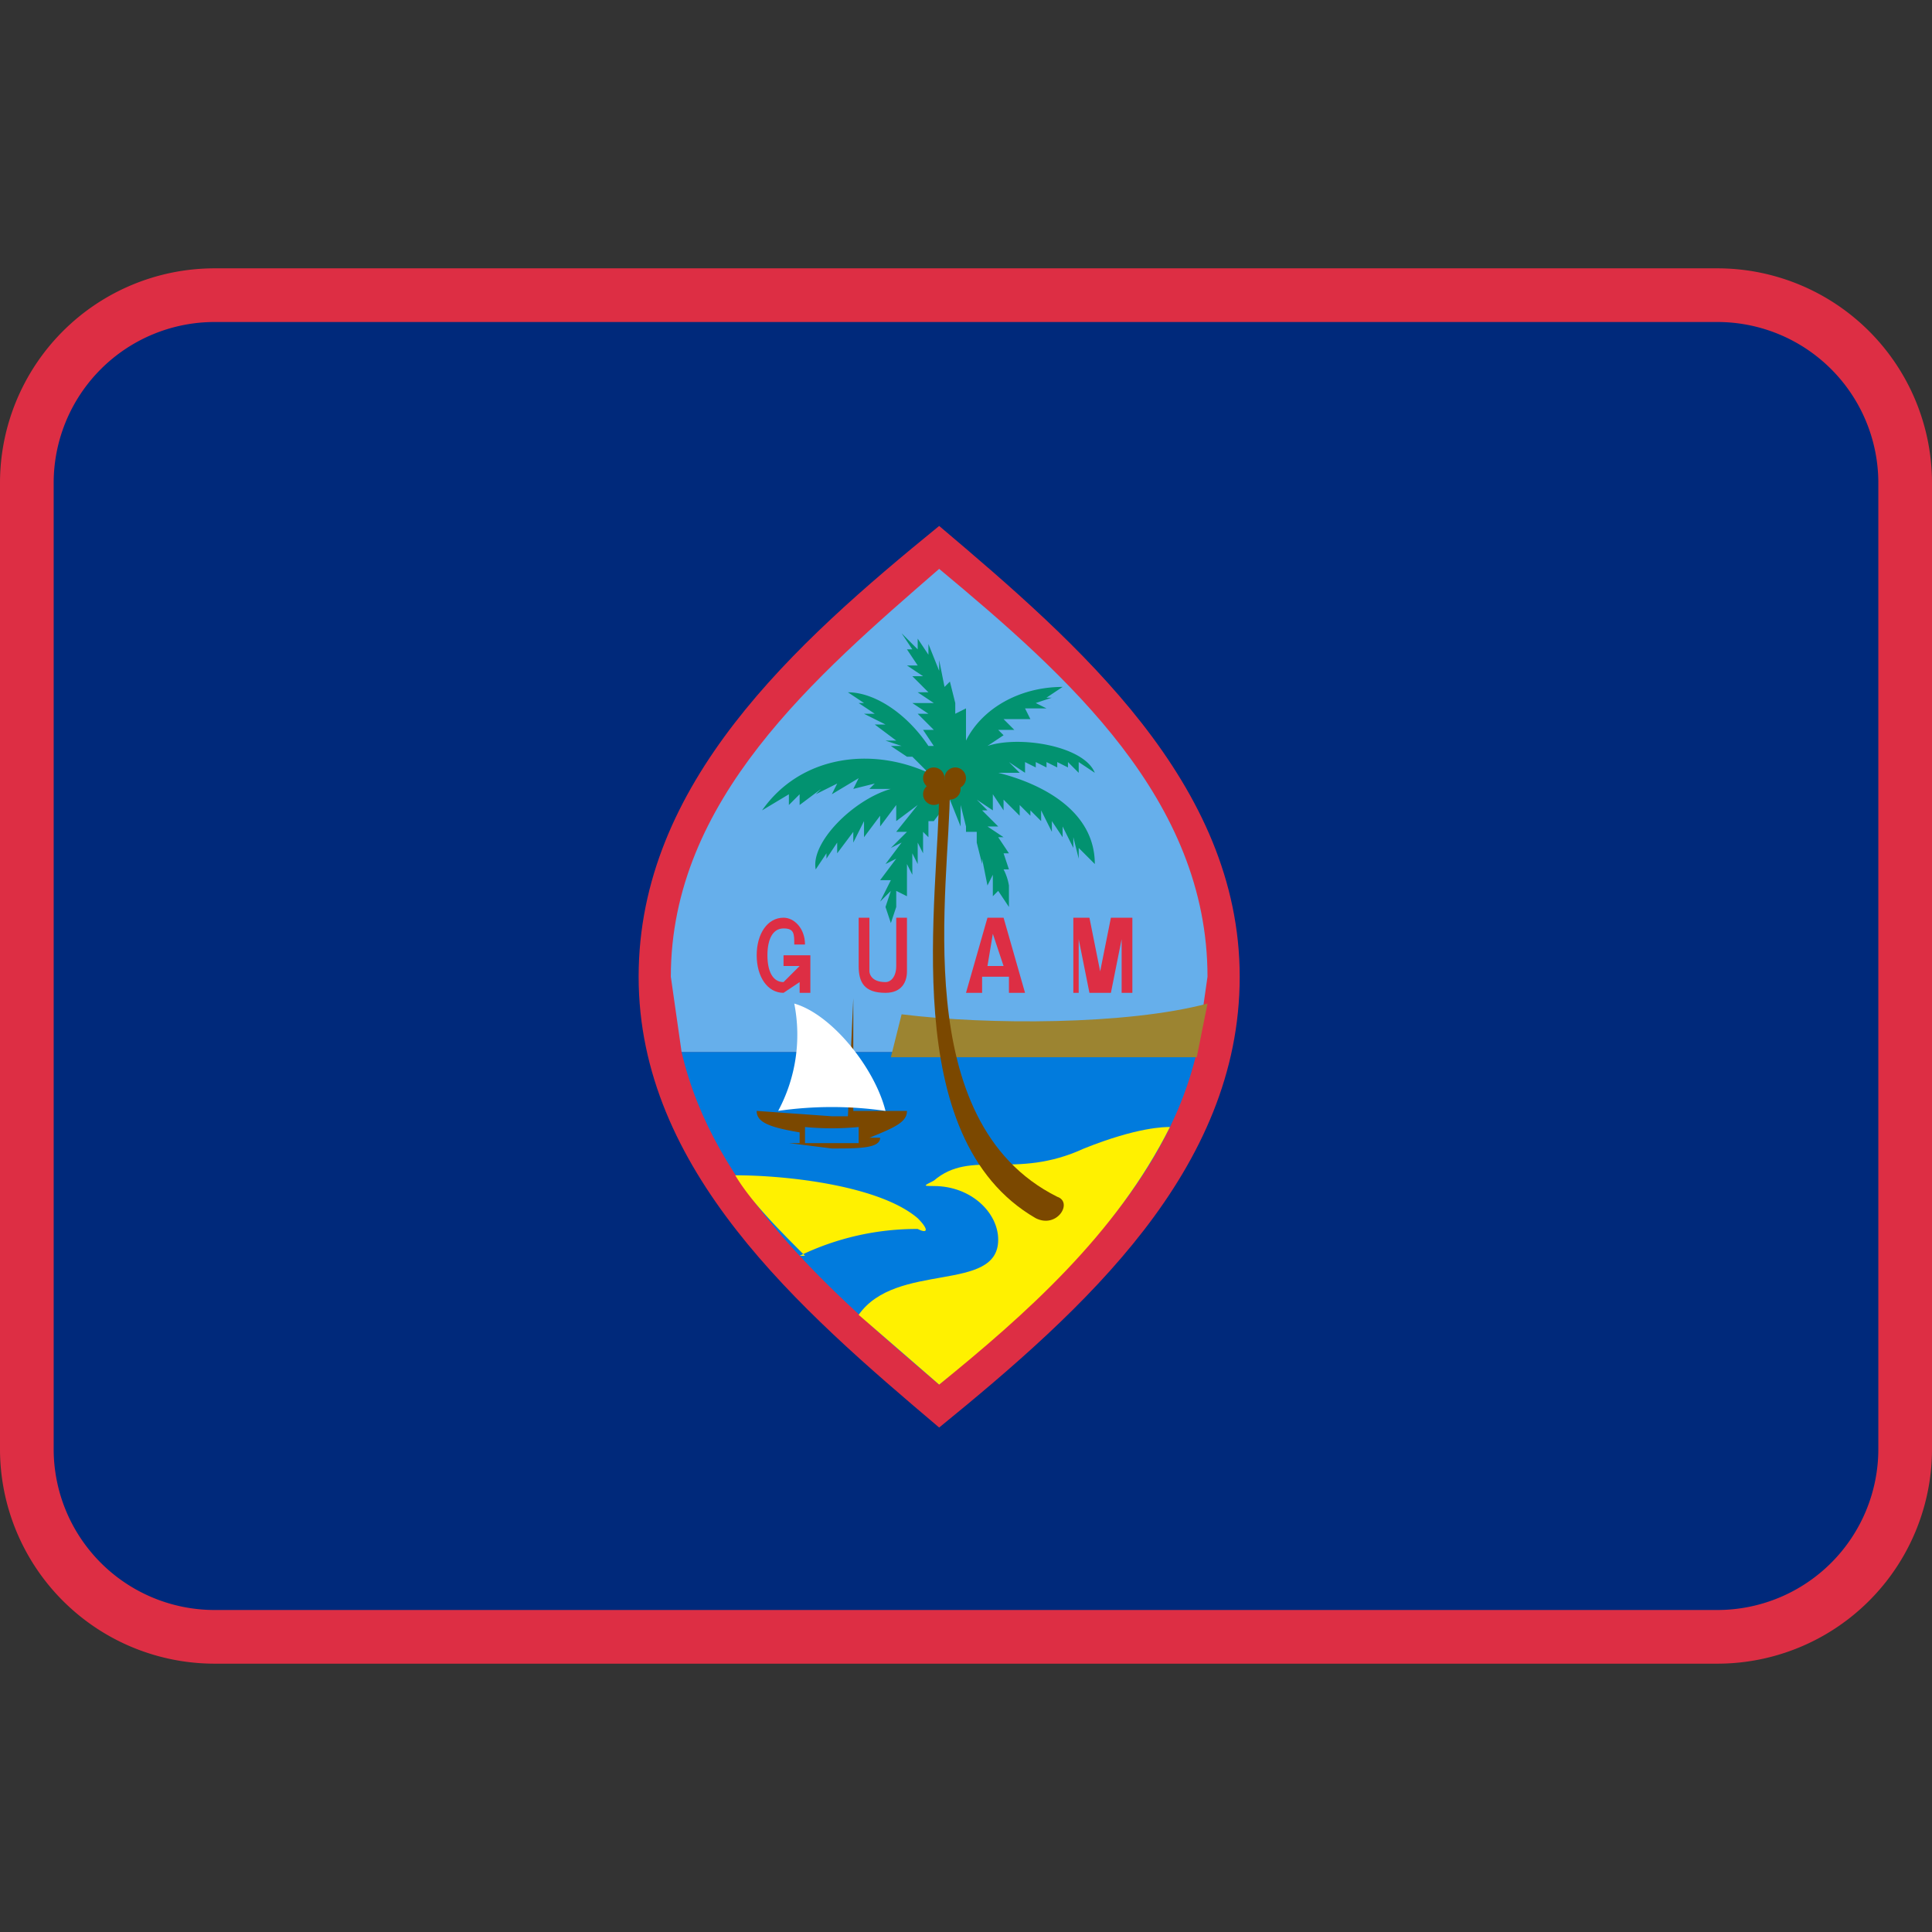 <svg xmlns="http://www.w3.org/2000/svg" viewBox="0 0 36 36"><rect x="0" y="0" width="36" height="36" fill="#333333" stroke="none"/><path fill="#DD2E44" d="M36 27a4 4 0 0 1-4 4H4a4 4 0 0 1-4-4V9a4 4 0 0 1 4-4h28a4 4 0 0 1 4 4v18z"/><path fill="#00297B" d="M35 27a3 3 0 0 1-3 3H4a3 3 0 0 1-3-3V9a3 3 0 0 1 3-3h28a3 3 0 0 1 3 3v18z"/><path fill="#DD2E44" d="M17.5 26.6c2.7-2.2 5.6-4.8 5.6-8.4 0-3.6-3-6.2-5.6-8.4-2.7 2.2-5.6 4.8-5.6 8.4 0 3.6 3 6.2 5.6 8.4z"/><path fill="#017BDD" d="M12.7 19.6c.6 2.6 2.8 4.5 4.8 6.2 2-1.7 4.2-3.6 4.8-6.2h-9.6z"/><path fill="#66AFEB" d="M22.3 19.6l.2-1.4c0-3.3-2.6-5.6-5-7.6-2.3 2-5 4.3-5 7.6l.2 1.4h9.6z"/><path fill="#9C8431" d="M22.5 18.7l-.2 1h-5.7l.2-.8c1.6.2 4.2.2 5.7-.2z"/><path fill="#FFF100" d="M15 23.4c-.5-.5-1-1-1.3-1.5 1 0 2.7.2 3.4.8.2.2.2.3 0 .2a5 5 0 0 0-2.2.5z"/><path fill="#FFF100" d="M21.8 21c-1 2-2.7 3.5-4.3 4.8L16 24.5c.7-1 2.6-.4 2.6-1.4 0-.5-.5-1-1.2-1-.2 0-.2 0 0-.1.7-.6 1.5 0 2.8-.6 1-.4 1.5-.4 1.6-.4z"/><path fill="#029270" d="M18.5 14.4h.5l-.2-.2.3.2v-.2l.2.1v-.1l.2.1v-.1l.2.1v-.1l.2.1v-.1l.2.2v-.2l.3.2c-.2-.5-1.4-.7-2-.5l.3-.2-.1-.1h.3l-.2-.2h.5l-.1-.2h.4l-.2-.1.3-.1h-.1l.3-.2c-.8 0-1.5.4-1.8 1v-.6l-.2.1V13v.1l-.1-.4-.1.1-.1-.5v.2l-.2-.5v.2l-.2-.3v.2l-.3-.3.2.3h-.1l.2.3h-.2l.3.2H17l.3.3h-.2l.3.2H17l.3.2h-.2l.3.3h-.2l.2.3h-.1c-.4-.6-1-1-1.5-1l.3.2H16l.3.2h-.2l.4.2h-.2l.4.3h-.2l.3.1h-.2l.3.2h.1l.3.3c-1.1-.5-2.4-.3-3.1.7l.5-.3v.2l.2-.2v.2l.4-.3-.1.1.4-.2-.1.2.5-.3-.1.2.4-.1-.1.1h.4c-.7.2-1.5 1-1.4 1.5l.2-.3v.1l.2-.3v.2l.3-.4v.2l.2-.4v.3l.3-.4v.2l.3-.4v.3l.4-.3-.4.5h.2l-.3.3.2-.1-.3.4.2-.1-.3.4h.2l-.2.4.2-.2-.1.3.1.3.1-.3v-.3l.2.1v-.6l.1.2v-.4l.1.2v-.4l.1.2v-.4l.1.1v-.3h.1l.3-.4.2.5V15l.1.4v-.2.3h.2v.2l.1.4V16l.1.5.1-.2v.4l.1-.1.2.3v-.4a1 1 0 0 0-.1-.3h.1l-.1-.3h.1l-.2-.3h.1l-.3-.2h.2l-.3-.3h.1l-.2-.2.3.2v-.3l.2.3v-.2l.3.3V15l.2.2v-.1l.2.2v-.2l.2.4v-.2l.2.3v-.2l.2.4v-.2l.1.4v-.2l.3.3c0-1-1-1.5-1.8-1.7z"/><path fill="#7B4800" d="M16.9 20.7h-1v-2.1l-.1 2.2h-.3l-1.4-.1c0 .2.2.3.8.4v.2h-.2l.8.1c.5 0 .9 0 .9-.2h-.2c.5-.2.7-.3.7-.5zm-.9.6h-1V21a5.2 5.2 0 0 0 1 0v.2z"/><g fill="#7B4800"><path d="M17.7 14.7c0 1.8-.8 6.2 2 7.6.3.1 0 .6-.4.4-2.6-1.5-1.8-6-1.8-8h.2z"/><circle cx="17.4" cy="14.8" r=".2"/><circle cx="17.7" cy="14.7" r=".2"/><circle cx="17.8" cy="14.5" r=".2"/><circle cx="17.4" cy="14.5" r=".2"/></g><path fill="#FFF" d="M14.8 18.7a3 3 0 0 1-.3 2 7 7 0 0 1 2 0c-.2-.8-1-1.8-1.7-2z"/><path d="M14.8 17.6c0-.2 0-.3-.2-.3s-.3.2-.3.5.1.5.3.5l.3-.3h-.3v-.2h.5v.7h-.2v-.2l-.3.2c-.3 0-.5-.3-.5-.7s.2-.7.5-.7c.2 0 .4.2.4.5h-.2zm1.7.7c.1 0 .2-.1.2-.3v-.9h.2v1c0 .2-.1.4-.4.4-.4 0-.5-.2-.5-.5v-.9h.2v1s0 .2.3.2zm2-.3h-.1l.1-.6.2.6h-.2v.2h.3v.3h.3l-.4-1.4h-.3l-.4 1.4h.3v-.3h.2V18zm1.8.5l-.2-1v1H20v-1.4h.3l.2 1 .2-1h.4v1.4h-.2v-1l-.2 1z" fill="#DD2E44"/></svg>